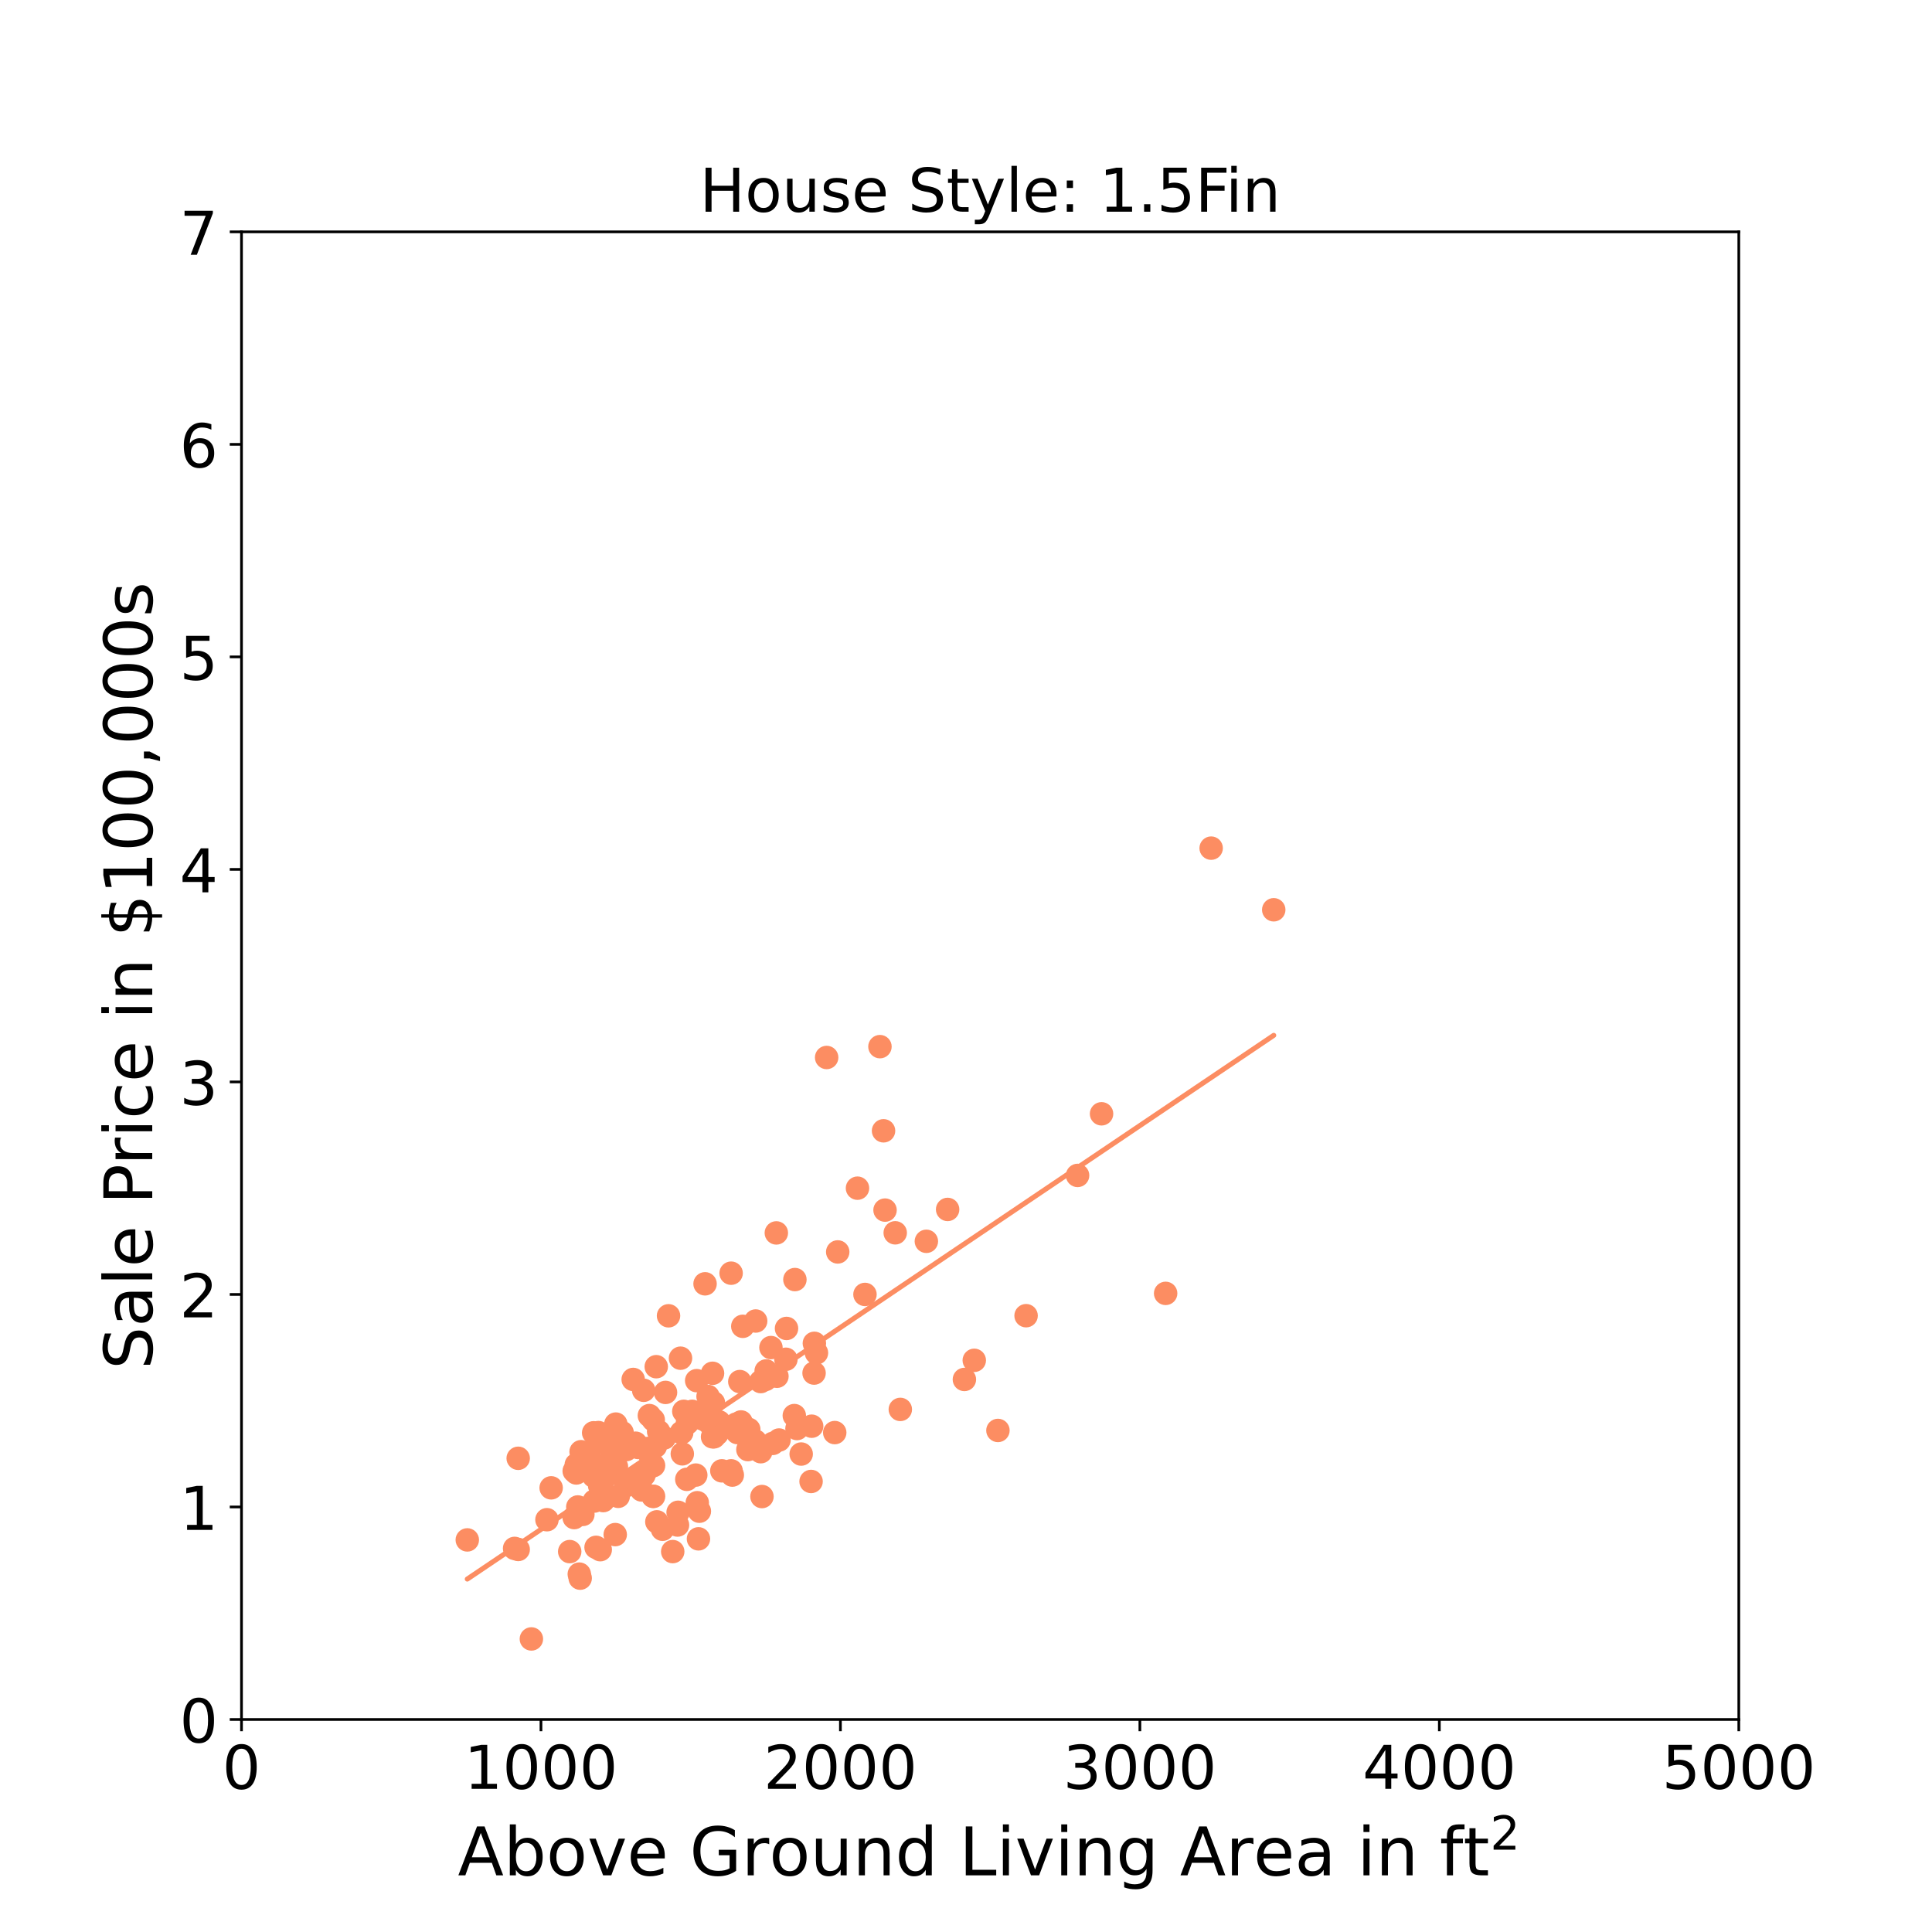 <?xml version="1.0" encoding="utf-8" standalone="no"?>
<!DOCTYPE svg PUBLIC "-//W3C//DTD SVG 1.1//EN"
  "http://www.w3.org/Graphics/SVG/1.1/DTD/svg11.dtd">
<!-- Created with matplotlib (https://matplotlib.org/) -->
<svg height="576pt" version="1.1" viewBox="0 0 576 576" width="576pt" xmlns="http://www.w3.org/2000/svg" xmlns:xlink="http://www.w3.org/1999/xlink">
 <defs>
  <style type="text/css">
*{stroke-linecap:butt;stroke-linejoin:round;}
  </style>
 </defs>
 <g id="figure_1">
  <g id="patch_1">
   <path d="M 0 576 
L 576 576 
L 576 0 
L 0 0 
z
" style="fill:#ffffff;"/>
  </g>
  <g id="axes_1">
   <g id="patch_2">
    <path d="M 72 512.64 
L 518.4 512.64 
L 518.4 69.12 
L 72 69.12 
z
" style="fill:#ffffff;"/>
   </g>
   <g id="PathCollection_1">
    <defs>
     <path d="M 0 3 
C 0.796 3 1.559 2.684 2.121 2.121 
C 2.684 1.559 3 0.796 3 0 
C 3 -0.796 2.684 -1.559 2.121 -2.121 
C 1.559 -2.684 0.796 -3 0 -3 
C -0.796 -3 -1.559 -2.684 -2.121 -2.121 
C -2.684 -1.559 -3 -0.796 -3 0 
C -3 0.796 -2.684 1.559 -2.121 2.121 
C -1.559 2.684 -0.796 3 0 3 
z
" id="mceae974569" style="stroke:#fc8d62;"/>
    </defs>
    <g clip-path="url(#pa7f2e604a6)">
     <use style="fill:#fc8d62;stroke:#fc8d62;" x="193.599" xlink:href="#mceae974569" y="422.035"/>
     <use style="fill:#fc8d62;stroke:#fc8d62;" x="230.383" xlink:href="#mceae974569" y="430.335"/>
     <use style="fill:#fc8d62;stroke:#fc8d62;" x="263.863" xlink:href="#mceae974569" y="360.775"/>
     <use style="fill:#fc8d62;stroke:#fc8d62;" x="176.993" xlink:href="#mceae974569" y="440.093"/>
     <use style="fill:#fc8d62;stroke:#fc8d62;" x="276.183" xlink:href="#mceae974569" y="370.08"/>
     <use style="fill:#fc8d62;stroke:#fc8d62;" x="186.725" xlink:href="#mceae974569" y="432.173"/>
     <use style="fill:#fc8d62;stroke:#fc8d62;" x="208.241" xlink:href="#mceae974569" y="458.784"/>
     <use style="fill:#fc8d62;stroke:#fc8d62;" x="234.311" xlink:href="#mceae974569" y="405.245"/>
     <use style="fill:#fc8d62;stroke:#fc8d62;" x="207.438" xlink:href="#mceae974569" y="439.776"/>
     <use style="fill:#fc8d62;stroke:#fc8d62;" x="237.614" xlink:href="#mceae974569" y="425.9"/>
     <use style="fill:#fc8d62;stroke:#fc8d62;" x="172.261" xlink:href="#mceae974569" y="449.28"/>
     <use style="fill:#fc8d62;stroke:#fc8d62;" x="139.317" xlink:href="#mceae974569" y="459.101"/>
     <use style="fill:#fc8d62;stroke:#fc8d62;" x="195.653" xlink:href="#mceae974569" y="407.462"/>
     <use style="fill:#fc8d62;stroke:#fc8d62;" x="191.992" xlink:href="#mceae974569" y="439.776"/>
     <use style="fill:#fc8d62;stroke:#fc8d62;" x="169.851" xlink:href="#mceae974569" y="462.586"/>
     <use style="fill:#fc8d62;stroke:#fc8d62;" x="192.974" xlink:href="#mceae974569" y="431.856"/>
     <use style="fill:#fc8d62;stroke:#fc8d62;" x="195.385" xlink:href="#mceae974569" y="431.222"/>
     <use style="fill:#fc8d62;stroke:#fc8d62;" x="243.418" xlink:href="#mceae974569" y="403.344"/>
     <use style="fill:#fc8d62;stroke:#fc8d62;" x="257.881" xlink:href="#mceae974569" y="385.92"/>
     <use style="fill:#fc8d62;stroke:#fc8d62;" x="183.779" xlink:href="#mceae974569" y="432.173"/>
     <use style="fill:#fc8d62;stroke:#fc8d62;" x="219.848" xlink:href="#mceae974569" y="427.104"/>
     <use style="fill:#fc8d62;stroke:#fc8d62;" x="188.957" xlink:href="#mceae974569" y="441.677"/>
     <use style="fill:#fc8d62;stroke:#fc8d62;" x="186.636" xlink:href="#mceae974569" y="442.944"/>
     <use style="fill:#fc8d62;stroke:#fc8d62;" x="246.453" xlink:href="#mceae974569" y="315.274"/>
     <use style="fill:#fc8d62;stroke:#fc8d62;" x="204.759" xlink:href="#mceae974569" y="441.043"/>
     <use style="fill:#fc8d62;stroke:#fc8d62;" x="200.563" xlink:href="#mceae974569" y="462.586"/>
     <use style="fill:#fc8d62;stroke:#fc8d62;" x="263.416" xlink:href="#mceae974569" y="337.133"/>
     <use style="fill:#fc8d62;stroke:#fc8d62;" x="189.492" xlink:href="#mceae974569" y="430.272"/>
     <use style="fill:#fc8d62;stroke:#fc8d62;" x="210.205" xlink:href="#mceae974569" y="382.752"/>
     <use style="fill:#fc8d62;stroke:#fc8d62;" x="226.812" xlink:href="#mceae974569" y="411.898"/>
     <use style="fill:#fc8d62;stroke:#fc8d62;" x="225.204" xlink:href="#mceae974569" y="429.638"/>
     <use style="fill:#fc8d62;stroke:#fc8d62;" x="211.098" xlink:href="#mceae974569" y="416.333"/>
     <use style="fill:#fc8d62;stroke:#fc8d62;" x="197.528" xlink:href="#mceae974569" y="455.933"/>
     <use style="fill:#fc8d62;stroke:#fc8d62;" x="171.815" xlink:href="#mceae974569" y="436.671"/>
     <use style="fill:#fc8d62;stroke:#fc8d62;" x="231.454" xlink:href="#mceae974569" y="367.577"/>
     <use style="fill:#fc8d62;stroke:#fc8d62;" x="212.795" xlink:href="#mceae974569" y="423.809"/>
     <use style="fill:#fc8d62;stroke:#fc8d62;" x="171.19" xlink:href="#mceae974569" y="452.448"/>
     <use style="fill:#fc8d62;stroke:#fc8d62;" x="214.402" xlink:href="#mceae974569" y="423.936"/>
     <use style="fill:#fc8d62;stroke:#fc8d62;" x="206.366" xlink:href="#mceae974569" y="420.768"/>
     <use style="fill:#fc8d62;stroke:#fc8d62;" x="213.777" xlink:href="#mceae974569" y="427.464"/>
     <use style="fill:#fc8d62;stroke:#fc8d62;" x="222.972" xlink:href="#mceae974569" y="432.173"/>
     <use style="fill:#fc8d62;stroke:#fc8d62;" x="177.708" xlink:href="#mceae974569" y="461.318"/>
     <use style="fill:#fc8d62;stroke:#fc8d62;" x="194.046" xlink:href="#mceae974569" y="437.242"/>
     <use style="fill:#fc8d62;stroke:#fc8d62;" x="164.316" xlink:href="#mceae974569" y="443.578"/>
     <use style="fill:#fc8d62;stroke:#fc8d62;" x="218.33" xlink:href="#mceae974569" y="439.776"/>
     <use style="fill:#fc8d62;stroke:#fc8d62;" x="173.244" xlink:href="#mceae974569" y="432.806"/>
     <use style="fill:#fc8d62;stroke:#fc8d62;" x="178.957" xlink:href="#mceae974569" y="462.015"/>
     <use style="fill:#fc8d62;stroke:#fc8d62;" x="171.815" xlink:href="#mceae974569" y="439.142"/>
     <use style="fill:#fc8d62;stroke:#fc8d62;" x="178.779" xlink:href="#mceae974569" y="442.944"/>
     <use style="fill:#fc8d62;stroke:#fc8d62;" x="212.437" xlink:href="#mceae974569" y="409.427"/>
     <use style="fill:#fc8d62;stroke:#fc8d62;" x="194.849" xlink:href="#mceae974569" y="436.925"/>
     <use style="fill:#fc8d62;stroke:#fc8d62;" x="177.618" xlink:href="#mceae974569" y="436.608"/>
     <use style="fill:#fc8d62;stroke:#fc8d62;" x="179.404" xlink:href="#mceae974569" y="442.944"/>
     <use style="fill:#fc8d62;stroke:#fc8d62;" x="287.522" xlink:href="#mceae974569" y="411.264"/>
     <use style="fill:#fc8d62;stroke:#fc8d62;" x="212.884" xlink:href="#mceae974569" y="428.371"/>
     <use style="fill:#fc8d62;stroke:#fc8d62;" x="234.49" xlink:href="#mceae974569" y="396.058"/>
     <use style="fill:#fc8d62;stroke:#fc8d62;" x="220.562" xlink:href="#mceae974569" y="411.898"/>
     <use style="fill:#fc8d62;stroke:#fc8d62;" x="266.898" xlink:href="#mceae974569" y="367.546"/>
     <use style="fill:#fc8d62;stroke:#fc8d62;" x="217.973" xlink:href="#mceae974569" y="379.584"/>
     <use style="fill:#fc8d62;stroke:#fc8d62;" x="191.278" xlink:href="#mceae974569" y="444.211"/>
     <use style="fill:#fc8d62;stroke:#fc8d62;" x="221.455" xlink:href="#mceae974569" y="395.424"/>
     <use style="fill:#fc8d62;stroke:#fc8d62;" x="262.345" xlink:href="#mceae974569" y="312.042"/>
     <use style="fill:#fc8d62;stroke:#fc8d62;" x="180.564" xlink:href="#mceae974569" y="437.558"/>
     <use style="fill:#fc8d62;stroke:#fc8d62;" x="203.867" xlink:href="#mceae974569" y="420.768"/>
     <use style="fill:#fc8d62;stroke:#fc8d62;" x="232.258" xlink:href="#mceae974569" y="429.322"/>
     <use style="fill:#fc8d62;stroke:#fc8d62;" x="212.437" xlink:href="#mceae974569" y="428.371"/>
     <use style="fill:#fc8d62;stroke:#fc8d62;" x="194.76" xlink:href="#mceae974569" y="423.302"/>
     <use style="fill:#fc8d62;stroke:#fc8d62;" x="195.831" xlink:href="#mceae974569" y="453.715"/>
     <use style="fill:#fc8d62;stroke:#fc8d62;" x="203.152" xlink:href="#mceae974569" y="427.104"/>
     <use style="fill:#fc8d62;stroke:#fc8d62;" x="202.17" xlink:href="#mceae974569" y="450.864"/>
     <use style="fill:#fc8d62;stroke:#fc8d62;" x="207.706" xlink:href="#mceae974569" y="411.623"/>
     <use style="fill:#fc8d62;stroke:#fc8d62;" x="209.402" xlink:href="#mceae974569" y="422.986"/>
     <use style="fill:#fc8d62;stroke:#fc8d62;" x="177.172" xlink:href="#mceae974569" y="447.521"/>
     <use style="fill:#fc8d62;stroke:#fc8d62;" x="203.242" xlink:href="#mceae974569" y="427.104"/>
     <use style="fill:#fc8d62;stroke:#fc8d62;" x="179.85" xlink:href="#mceae974569" y="447.379"/>
     <use style="fill:#fc8d62;stroke:#fc8d62;" x="208.509" xlink:href="#mceae974569" y="450.547"/>
     <use style="fill:#fc8d62;stroke:#fc8d62;" x="173.779" xlink:href="#mceae974569" y="451.498"/>
     <use style="fill:#fc8d62;stroke:#fc8d62;" x="228.24" xlink:href="#mceae974569" y="411.264"/>
     <use style="fill:#fc8d62;stroke:#fc8d62;" x="219.491" xlink:href="#mceae974569" y="424.57"/>
     <use style="fill:#fc8d62;stroke:#fc8d62;" x="229.847" xlink:href="#mceae974569" y="401.76"/>
     <use style="fill:#fc8d62;stroke:#fc8d62;" x="183.6" xlink:href="#mceae974569" y="439.142"/>
     <use style="fill:#fc8d62;stroke:#fc8d62;" x="204.938" xlink:href="#mceae974569" y="424.253"/>
     <use style="fill:#fc8d62;stroke:#fc8d62;" x="179.136" xlink:href="#mceae974569" y="429.955"/>
     <use style="fill:#fc8d62;stroke:#fc8d62;" x="198.42" xlink:href="#mceae974569" y="415.129"/>
     <use style="fill:#fc8d62;stroke:#fc8d62;" x="282.522" xlink:href="#mceae974569" y="360.576"/>
     <use style="fill:#fc8d62;stroke:#fc8d62;" x="199.313" xlink:href="#mceae974569" y="392.288"/>
     <use style="fill:#fc8d62;stroke:#fc8d62;" x="172.976" xlink:href="#mceae974569" y="470.506"/>
     <use style="fill:#fc8d62;stroke:#fc8d62;" x="225.294" xlink:href="#mceae974569" y="393.84"/>
     <use style="fill:#fc8d62;stroke:#fc8d62;" x="196.367" xlink:href="#mceae974569" y="426.787"/>
     <use style="fill:#fc8d62;stroke:#fc8d62;" x="154.495" xlink:href="#mceae974569" y="434.771"/>
     <use style="fill:#fc8d62;stroke:#fc8d62;" x="255.649" xlink:href="#mceae974569" y="354.24"/>
     <use style="fill:#fc8d62;stroke:#fc8d62;" x="268.416" xlink:href="#mceae974569" y="420.198"/>
     <use style="fill:#fc8d62;stroke:#fc8d62;" x="238.864" xlink:href="#mceae974569" y="433.503"/>
     <use style="fill:#fc8d62;stroke:#fc8d62;" x="188.778" xlink:href="#mceae974569" y="411.264"/>
     <use style="fill:#fc8d62;stroke:#fc8d62;" x="158.423" xlink:href="#mceae974569" y="488.627"/>
     <use style="fill:#fc8d62;stroke:#fc8d62;" x="178.422" xlink:href="#mceae974569" y="427.104"/>
     <use style="fill:#fc8d62;stroke:#fc8d62;" x="226.812" xlink:href="#mceae974569" y="432.806"/>
     <use style="fill:#fc8d62;stroke:#fc8d62;" x="217.973" xlink:href="#mceae974569" y="438.509"/>
     <use style="fill:#fc8d62;stroke:#fc8d62;" x="181.814" xlink:href="#mceae974569" y="435.594"/>
     <use style="fill:#fc8d62;stroke:#fc8d62;" x="207.884" xlink:href="#mceae974569" y="448.013"/>
     <use style="fill:#fc8d62;stroke:#fc8d62;" x="185.475" xlink:href="#mceae974569" y="427.104"/>
     <use style="fill:#fc8d62;stroke:#fc8d62;" x="183.421" xlink:href="#mceae974569" y="457.517"/>
     <use style="fill:#fc8d62;stroke:#fc8d62;" x="194.849" xlink:href="#mceae974569" y="446.112"/>
     <use style="fill:#fc8d62;stroke:#fc8d62;" x="249.756" xlink:href="#mceae974569" y="373.248"/>
     <use style="fill:#fc8d62;stroke:#fc8d62;" x="201.992" xlink:href="#mceae974569" y="454.666"/>
     <use style="fill:#fc8d62;stroke:#fc8d62;" x="202.884" xlink:href="#mceae974569" y="404.928"/>
     <use style="fill:#fc8d62;stroke:#fc8d62;" x="223.24" xlink:href="#mceae974569" y="426.154"/>
     <use style="fill:#fc8d62;stroke:#fc8d62;" x="190.207" xlink:href="#mceae974569" y="431.539"/>
     <use style="fill:#fc8d62;stroke:#fc8d62;" x="248.864" xlink:href="#mceae974569" y="427.104"/>
     <use style="fill:#fc8d62;stroke:#fc8d62;" x="183.779" xlink:href="#mceae974569" y="437.242"/>
     <use style="fill:#fc8d62;stroke:#fc8d62;" x="163.066" xlink:href="#mceae974569" y="453.082"/>
     <use style="fill:#fc8d62;stroke:#fc8d62;" x="154.495" xlink:href="#mceae974569" y="461.952"/>
     <use style="fill:#fc8d62;stroke:#fc8d62;" x="212.705" xlink:href="#mceae974569" y="418.234"/>
     <use style="fill:#fc8d62;stroke:#fc8d62;" x="171.19" xlink:href="#mceae974569" y="438.572"/>
     <use style="fill:#fc8d62;stroke:#fc8d62;" x="347.518" xlink:href="#mceae974569" y="385.603"/>
     <use style="fill:#fc8d62;stroke:#fc8d62;" x="328.412" xlink:href="#mceae974569" y="332.064"/>
     <use style="fill:#fc8d62;stroke:#fc8d62;" x="181.279" xlink:href="#mceae974569" y="439.776"/>
     <use style="fill:#fc8d62;stroke:#fc8d62;" x="191.903" xlink:href="#mceae974569" y="414.495"/>
     <use style="fill:#fc8d62;stroke:#fc8d62;" x="181.011" xlink:href="#mceae974569" y="446.175"/>
     <use style="fill:#fc8d62;stroke:#fc8d62;" x="203.42" xlink:href="#mceae974569" y="433.44"/>
     <use style="fill:#fc8d62;stroke:#fc8d62;" x="192.349" xlink:href="#mceae974569" y="438.509"/>
     <use style="fill:#fc8d62;stroke:#fc8d62;" x="228.419" xlink:href="#mceae974569" y="408.73"/>
     <use style="fill:#fc8d62;stroke:#fc8d62;" x="241.811" xlink:href="#mceae974569" y="441.677"/>
     <use style="fill:#fc8d62;stroke:#fc8d62;" x="153.423" xlink:href="#mceae974569" y="461.635"/>
     <use style="fill:#fc8d62;stroke:#fc8d62;" x="236.811" xlink:href="#mceae974569" y="422.035"/>
     <use style="fill:#fc8d62;stroke:#fc8d62;" x="305.914" xlink:href="#mceae974569" y="392.256"/>
     <use style="fill:#fc8d62;stroke:#fc8d62;" x="194.046" xlink:href="#mceae974569" y="431.856"/>
     <use style="fill:#fc8d62;stroke:#fc8d62;" x="231.633" xlink:href="#mceae974569" y="410.314"/>
     <use style="fill:#fc8d62;stroke:#fc8d62;" x="379.748" xlink:href="#mceae974569" y="271.238"/>
     <use style="fill:#fc8d62;stroke:#fc8d62;" x="208.063" xlink:href="#mceae974569" y="421.402"/>
     <use style="fill:#fc8d62;stroke:#fc8d62;" x="183.6" xlink:href="#mceae974569" y="424.57"/>
     <use style="fill:#fc8d62;stroke:#fc8d62;" x="172.708" xlink:href="#mceae974569" y="469.302"/>
     <use style="fill:#fc8d62;stroke:#fc8d62;" x="290.468" xlink:href="#mceae974569" y="405.562"/>
     <use style="fill:#fc8d62;stroke:#fc8d62;" x="198.063" xlink:href="#mceae974569" y="428.688"/>
     <use style="fill:#fc8d62;stroke:#fc8d62;" x="321.27" xlink:href="#mceae974569" y="350.438"/>
     <use style="fill:#fc8d62;stroke:#fc8d62;" x="193.421" xlink:href="#mceae974569" y="433.123"/>
     <use style="fill:#fc8d62;stroke:#fc8d62;" x="242.793" xlink:href="#mceae974569" y="400.493"/>
     <use style="fill:#fc8d62;stroke:#fc8d62;" x="176.993" xlink:href="#mceae974569" y="427.167"/>
     <use style="fill:#fc8d62;stroke:#fc8d62;" x="361.089" xlink:href="#mceae974569" y="252.864"/>
     <use style="fill:#fc8d62;stroke:#fc8d62;" x="227.169" xlink:href="#mceae974569" y="446.175"/>
     <use style="fill:#fc8d62;stroke:#fc8d62;" x="194.671" xlink:href="#mceae974569" y="446.112"/>
     <use style="fill:#fc8d62;stroke:#fc8d62;" x="215.205" xlink:href="#mceae974569" y="438.509"/>
     <use style="fill:#fc8d62;stroke:#fc8d62;" x="184.314" xlink:href="#mceae974569" y="446.112"/>
     <use style="fill:#fc8d62;stroke:#fc8d62;" x="175.029" xlink:href="#mceae974569" y="433.123"/>
     <use style="fill:#fc8d62;stroke:#fc8d62;" x="297.521" xlink:href="#mceae974569" y="426.47"/>
     <use style="fill:#fc8d62;stroke:#fc8d62;" x="180.743" xlink:href="#mceae974569" y="429.638"/>
     <use style="fill:#fc8d62;stroke:#fc8d62;" x="242.703" xlink:href="#mceae974569" y="409.363"/>
     <use style="fill:#fc8d62;stroke:#fc8d62;" x="241.989" xlink:href="#mceae974569" y="425.203"/>
     <use style="fill:#fc8d62;stroke:#fc8d62;" x="215.562" xlink:href="#mceae974569" y="425.552"/>
     <use style="fill:#fc8d62;stroke:#fc8d62;" x="175.386" xlink:href="#mceae974569" y="436.608"/>
     <use style="fill:#fc8d62;stroke:#fc8d62;" x="180.386" xlink:href="#mceae974569" y="446.112"/>
     <use style="fill:#fc8d62;stroke:#fc8d62;" x="220.919" xlink:href="#mceae974569" y="423.936"/>
     <use style="fill:#fc8d62;stroke:#fc8d62;" x="236.989" xlink:href="#mceae974569" y="381.485"/>
     <use style="fill:#fc8d62;stroke:#fc8d62;" x="211.098" xlink:href="#mceae974569" y="423.936"/>
    </g>
   </g>
   <g id="matplotlib.axis_1">
    <g id="xtick_1">
     <g id="line2d_1">
      <defs>
       <path d="M 0 0 
L 0 3.5 
" id="m5d0ae6d01e" style="stroke:#000000;stroke-width:0.8;"/>
      </defs>
      <g>
       <use style="stroke:#000000;stroke-width:0.8;" x="72" xlink:href="#m5d0ae6d01e" y="512.64"/>
      </g>
     </g>
     <g id="text_1">
      <!-- 0 -->
      <defs>
       <path d="M 31.781 66.406 
Q 24.172 66.406 20.328 58.906 
Q 16.5 51.422 16.5 36.375 
Q 16.5 21.391 20.328 13.891 
Q 24.172 6.391 31.781 6.391 
Q 39.453 6.391 43.281 13.891 
Q 47.125 21.391 47.125 36.375 
Q 47.125 51.422 43.281 58.906 
Q 39.453 66.406 31.781 66.406 
z
M 31.781 74.219 
Q 44.047 74.219 50.516 64.516 
Q 56.984 54.828 56.984 36.375 
Q 56.984 17.969 50.516 8.266 
Q 44.047 -1.422 31.781 -1.422 
Q 19.531 -1.422 13.062 8.266 
Q 6.594 17.969 6.594 36.375 
Q 6.594 54.828 13.062 64.516 
Q 19.531 74.219 31.781 74.219 
z
" id="DejaVuSans-48"/>
      </defs>
      <g transform="translate(66.274 533.317)scale(0.18 -0.18)">
       <use xlink:href="#DejaVuSans-48"/>
      </g>
     </g>
    </g>
    <g id="xtick_2">
     <g id="line2d_2">
      <g>
       <use style="stroke:#000000;stroke-width:0.8;" x="161.28" xlink:href="#m5d0ae6d01e" y="512.64"/>
      </g>
     </g>
     <g id="text_2">
      <!-- 1000 -->
      <defs>
       <path d="M 12.406 8.297 
L 28.516 8.297 
L 28.516 63.922 
L 10.984 60.406 
L 10.984 69.391 
L 28.422 72.906 
L 38.281 72.906 
L 38.281 8.297 
L 54.391 8.297 
L 54.391 0 
L 12.406 0 
z
" id="DejaVuSans-49"/>
      </defs>
      <g transform="translate(138.375 533.317)scale(0.18 -0.18)">
       <use xlink:href="#DejaVuSans-49"/>
       <use x="63.623" xlink:href="#DejaVuSans-48"/>
       <use x="127.246" xlink:href="#DejaVuSans-48"/>
       <use x="190.869" xlink:href="#DejaVuSans-48"/>
      </g>
     </g>
    </g>
    <g id="xtick_3">
     <g id="line2d_3">
      <g>
       <use style="stroke:#000000;stroke-width:0.8;" x="250.56" xlink:href="#m5d0ae6d01e" y="512.64"/>
      </g>
     </g>
     <g id="text_3">
      <!-- 2000 -->
      <defs>
       <path d="M 19.188 8.297 
L 53.609 8.297 
L 53.609 0 
L 7.328 0 
L 7.328 8.297 
Q 12.938 14.109 22.625 23.891 
Q 32.328 33.688 34.812 36.531 
Q 39.547 41.844 41.422 45.531 
Q 43.312 49.219 43.312 52.781 
Q 43.312 58.594 39.234 62.25 
Q 35.156 65.922 28.609 65.922 
Q 23.969 65.922 18.812 64.312 
Q 13.672 62.703 7.812 59.422 
L 7.812 69.391 
Q 13.766 71.781 18.938 73 
Q 24.125 74.219 28.422 74.219 
Q 39.75 74.219 46.484 68.547 
Q 53.219 62.891 53.219 53.422 
Q 53.219 48.922 51.531 44.891 
Q 49.859 40.875 45.406 35.406 
Q 44.188 33.984 37.641 27.219 
Q 31.109 20.453 19.188 8.297 
z
" id="DejaVuSans-50"/>
      </defs>
      <g transform="translate(227.655 533.317)scale(0.18 -0.18)">
       <use xlink:href="#DejaVuSans-50"/>
       <use x="63.623" xlink:href="#DejaVuSans-48"/>
       <use x="127.246" xlink:href="#DejaVuSans-48"/>
       <use x="190.869" xlink:href="#DejaVuSans-48"/>
      </g>
     </g>
    </g>
    <g id="xtick_4">
     <g id="line2d_4">
      <g>
       <use style="stroke:#000000;stroke-width:0.8;" x="339.84" xlink:href="#m5d0ae6d01e" y="512.64"/>
      </g>
     </g>
     <g id="text_4">
      <!-- 3000 -->
      <defs>
       <path d="M 40.578 39.312 
Q 47.656 37.797 51.625 33 
Q 55.609 28.219 55.609 21.188 
Q 55.609 10.406 48.188 4.484 
Q 40.766 -1.422 27.094 -1.422 
Q 22.516 -1.422 17.656 -0.516 
Q 12.797 0.391 7.625 2.203 
L 7.625 11.719 
Q 11.719 9.328 16.594 8.109 
Q 21.484 6.891 26.812 6.891 
Q 36.078 6.891 40.938 10.547 
Q 45.797 14.203 45.797 21.188 
Q 45.797 27.641 41.281 31.266 
Q 36.766 34.906 28.719 34.906 
L 20.219 34.906 
L 20.219 43.016 
L 29.109 43.016 
Q 36.375 43.016 40.234 45.922 
Q 44.094 48.828 44.094 54.297 
Q 44.094 59.906 40.109 62.906 
Q 36.141 65.922 28.719 65.922 
Q 24.656 65.922 20.016 65.031 
Q 15.375 64.156 9.812 62.312 
L 9.812 71.094 
Q 15.438 72.656 20.344 73.438 
Q 25.25 74.219 29.594 74.219 
Q 40.828 74.219 47.359 69.109 
Q 53.906 64.016 53.906 55.328 
Q 53.906 49.266 50.438 45.094 
Q 46.969 40.922 40.578 39.312 
z
" id="DejaVuSans-51"/>
      </defs>
      <g transform="translate(316.935 533.317)scale(0.18 -0.18)">
       <use xlink:href="#DejaVuSans-51"/>
       <use x="63.623" xlink:href="#DejaVuSans-48"/>
       <use x="127.246" xlink:href="#DejaVuSans-48"/>
       <use x="190.869" xlink:href="#DejaVuSans-48"/>
      </g>
     </g>
    </g>
    <g id="xtick_5">
     <g id="line2d_5">
      <g>
       <use style="stroke:#000000;stroke-width:0.8;" x="429.12" xlink:href="#m5d0ae6d01e" y="512.64"/>
      </g>
     </g>
     <g id="text_5">
      <!-- 4000 -->
      <defs>
       <path d="M 37.797 64.312 
L 12.891 25.391 
L 37.797 25.391 
z
M 35.203 72.906 
L 47.609 72.906 
L 47.609 25.391 
L 58.016 25.391 
L 58.016 17.188 
L 47.609 17.188 
L 47.609 0 
L 37.797 0 
L 37.797 17.188 
L 4.891 17.188 
L 4.891 26.703 
z
" id="DejaVuSans-52"/>
      </defs>
      <g transform="translate(406.215 533.317)scale(0.18 -0.18)">
       <use xlink:href="#DejaVuSans-52"/>
       <use x="63.623" xlink:href="#DejaVuSans-48"/>
       <use x="127.246" xlink:href="#DejaVuSans-48"/>
       <use x="190.869" xlink:href="#DejaVuSans-48"/>
      </g>
     </g>
    </g>
    <g id="xtick_6">
     <g id="line2d_6">
      <g>
       <use style="stroke:#000000;stroke-width:0.8;" x="518.4" xlink:href="#m5d0ae6d01e" y="512.64"/>
      </g>
     </g>
     <g id="text_6">
      <!-- 5000 -->
      <defs>
       <path d="M 10.797 72.906 
L 49.516 72.906 
L 49.516 64.594 
L 19.828 64.594 
L 19.828 46.734 
Q 21.969 47.469 24.109 47.828 
Q 26.266 48.188 28.422 48.188 
Q 40.625 48.188 47.75 41.5 
Q 54.891 34.812 54.891 23.391 
Q 54.891 11.625 47.562 5.094 
Q 40.234 -1.422 26.906 -1.422 
Q 22.312 -1.422 17.547 -0.641 
Q 12.797 0.141 7.719 1.703 
L 7.719 11.625 
Q 12.109 9.234 16.797 8.062 
Q 21.484 6.891 26.703 6.891 
Q 35.156 6.891 40.078 11.328 
Q 45.016 15.766 45.016 23.391 
Q 45.016 31 40.078 35.438 
Q 35.156 39.891 26.703 39.891 
Q 22.75 39.891 18.812 39.016 
Q 14.891 38.141 10.797 36.281 
z
" id="DejaVuSans-53"/>
      </defs>
      <g transform="translate(495.495 533.317)scale(0.18 -0.18)">
       <use xlink:href="#DejaVuSans-53"/>
       <use x="63.623" xlink:href="#DejaVuSans-48"/>
       <use x="127.246" xlink:href="#DejaVuSans-48"/>
       <use x="190.869" xlink:href="#DejaVuSans-48"/>
      </g>
     </g>
    </g>
    <g id="text_7">
     <!-- Above Ground Living Area in ft$\mathregular{^{2}}$ -->
     <defs>
      <path d="M 34.188 63.188 
L 20.797 26.906 
L 47.609 26.906 
z
M 28.609 72.906 
L 39.797 72.906 
L 67.578 0 
L 57.328 0 
L 50.688 18.703 
L 17.828 18.703 
L 11.188 0 
L 0.781 0 
z
" id="DejaVuSans-65"/>
      <path d="M 48.688 27.297 
Q 48.688 37.203 44.609 42.844 
Q 40.531 48.484 33.406 48.484 
Q 26.266 48.484 22.188 42.844 
Q 18.109 37.203 18.109 27.297 
Q 18.109 17.391 22.188 11.75 
Q 26.266 6.109 33.406 6.109 
Q 40.531 6.109 44.609 11.75 
Q 48.688 17.391 48.688 27.297 
z
M 18.109 46.391 
Q 20.953 51.266 25.266 53.625 
Q 29.594 56 35.594 56 
Q 45.562 56 51.781 48.094 
Q 58.016 40.188 58.016 27.297 
Q 58.016 14.406 51.781 6.484 
Q 45.562 -1.422 35.594 -1.422 
Q 29.594 -1.422 25.266 0.953 
Q 20.953 3.328 18.109 8.203 
L 18.109 0 
L 9.078 0 
L 9.078 75.984 
L 18.109 75.984 
z
" id="DejaVuSans-98"/>
      <path d="M 30.609 48.391 
Q 23.391 48.391 19.188 42.75 
Q 14.984 37.109 14.984 27.297 
Q 14.984 17.484 19.156 11.844 
Q 23.344 6.203 30.609 6.203 
Q 37.797 6.203 41.984 11.859 
Q 46.188 17.531 46.188 27.297 
Q 46.188 37.016 41.984 42.703 
Q 37.797 48.391 30.609 48.391 
z
M 30.609 56 
Q 42.328 56 49.016 48.375 
Q 55.719 40.766 55.719 27.297 
Q 55.719 13.875 49.016 6.219 
Q 42.328 -1.422 30.609 -1.422 
Q 18.844 -1.422 12.172 6.219 
Q 5.516 13.875 5.516 27.297 
Q 5.516 40.766 12.172 48.375 
Q 18.844 56 30.609 56 
z
" id="DejaVuSans-111"/>
      <path d="M 2.984 54.688 
L 12.5 54.688 
L 29.594 8.797 
L 46.688 54.688 
L 56.203 54.688 
L 35.688 0 
L 23.484 0 
z
" id="DejaVuSans-118"/>
      <path d="M 56.203 29.594 
L 56.203 25.203 
L 14.891 25.203 
Q 15.484 15.922 20.484 11.062 
Q 25.484 6.203 34.422 6.203 
Q 39.594 6.203 44.453 7.469 
Q 49.312 8.734 54.109 11.281 
L 54.109 2.781 
Q 49.266 0.734 44.188 -0.344 
Q 39.109 -1.422 33.891 -1.422 
Q 20.797 -1.422 13.156 6.188 
Q 5.516 13.812 5.516 26.812 
Q 5.516 40.234 12.766 48.109 
Q 20.016 56 32.328 56 
Q 43.359 56 49.781 48.891 
Q 56.203 41.797 56.203 29.594 
z
M 47.219 32.234 
Q 47.125 39.594 43.094 43.984 
Q 39.062 48.391 32.422 48.391 
Q 24.906 48.391 20.391 44.141 
Q 15.875 39.891 15.188 32.172 
z
" id="DejaVuSans-101"/>
      <path id="DejaVuSans-32"/>
      <path d="M 59.516 10.406 
L 59.516 29.984 
L 43.406 29.984 
L 43.406 38.094 
L 69.281 38.094 
L 69.281 6.781 
Q 63.578 2.734 56.688 0.656 
Q 49.812 -1.422 42 -1.422 
Q 24.906 -1.422 15.25 8.562 
Q 5.609 18.562 5.609 36.375 
Q 5.609 54.25 15.25 64.234 
Q 24.906 74.219 42 74.219 
Q 49.125 74.219 55.547 72.453 
Q 61.969 70.703 67.391 67.281 
L 67.391 56.781 
Q 61.922 61.422 55.766 63.766 
Q 49.609 66.109 42.828 66.109 
Q 29.438 66.109 22.719 58.641 
Q 16.016 51.172 16.016 36.375 
Q 16.016 21.625 22.719 14.156 
Q 29.438 6.688 42.828 6.688 
Q 48.047 6.688 52.141 7.594 
Q 56.25 8.5 59.516 10.406 
z
" id="DejaVuSans-71"/>
      <path d="M 41.109 46.297 
Q 39.594 47.172 37.812 47.578 
Q 36.031 48 33.891 48 
Q 26.266 48 22.188 43.047 
Q 18.109 38.094 18.109 28.812 
L 18.109 0 
L 9.078 0 
L 9.078 54.688 
L 18.109 54.688 
L 18.109 46.188 
Q 20.953 51.172 25.484 53.578 
Q 30.031 56 36.531 56 
Q 37.453 56 38.578 55.875 
Q 39.703 55.766 41.062 55.516 
z
" id="DejaVuSans-114"/>
      <path d="M 8.5 21.578 
L 8.5 54.688 
L 17.484 54.688 
L 17.484 21.922 
Q 17.484 14.156 20.5 10.266 
Q 23.531 6.391 29.594 6.391 
Q 36.859 6.391 41.078 11.031 
Q 45.312 15.672 45.312 23.688 
L 45.312 54.688 
L 54.297 54.688 
L 54.297 0 
L 45.312 0 
L 45.312 8.406 
Q 42.047 3.422 37.719 1 
Q 33.406 -1.422 27.688 -1.422 
Q 18.266 -1.422 13.375 4.438 
Q 8.5 10.297 8.5 21.578 
z
M 31.109 56 
z
" id="DejaVuSans-117"/>
      <path d="M 54.891 33.016 
L 54.891 0 
L 45.906 0 
L 45.906 32.719 
Q 45.906 40.484 42.875 44.328 
Q 39.844 48.188 33.797 48.188 
Q 26.516 48.188 22.312 43.547 
Q 18.109 38.922 18.109 30.906 
L 18.109 0 
L 9.078 0 
L 9.078 54.688 
L 18.109 54.688 
L 18.109 46.188 
Q 21.344 51.125 25.703 53.562 
Q 30.078 56 35.797 56 
Q 45.219 56 50.047 50.172 
Q 54.891 44.344 54.891 33.016 
z
" id="DejaVuSans-110"/>
      <path d="M 45.406 46.391 
L 45.406 75.984 
L 54.391 75.984 
L 54.391 0 
L 45.406 0 
L 45.406 8.203 
Q 42.578 3.328 38.25 0.953 
Q 33.938 -1.422 27.875 -1.422 
Q 17.969 -1.422 11.734 6.484 
Q 5.516 14.406 5.516 27.297 
Q 5.516 40.188 11.734 48.094 
Q 17.969 56 27.875 56 
Q 33.938 56 38.25 53.625 
Q 42.578 51.266 45.406 46.391 
z
M 14.797 27.297 
Q 14.797 17.391 18.875 11.75 
Q 22.953 6.109 30.078 6.109 
Q 37.203 6.109 41.297 11.75 
Q 45.406 17.391 45.406 27.297 
Q 45.406 37.203 41.297 42.844 
Q 37.203 48.484 30.078 48.484 
Q 22.953 48.484 18.875 42.844 
Q 14.797 37.203 14.797 27.297 
z
" id="DejaVuSans-100"/>
      <path d="M 9.812 72.906 
L 19.672 72.906 
L 19.672 8.297 
L 55.172 8.297 
L 55.172 0 
L 9.812 0 
z
" id="DejaVuSans-76"/>
      <path d="M 9.422 54.688 
L 18.406 54.688 
L 18.406 0 
L 9.422 0 
z
M 9.422 75.984 
L 18.406 75.984 
L 18.406 64.594 
L 9.422 64.594 
z
" id="DejaVuSans-105"/>
      <path d="M 45.406 27.984 
Q 45.406 37.75 41.375 43.109 
Q 37.359 48.484 30.078 48.484 
Q 22.859 48.484 18.828 43.109 
Q 14.797 37.75 14.797 27.984 
Q 14.797 18.266 18.828 12.891 
Q 22.859 7.516 30.078 7.516 
Q 37.359 7.516 41.375 12.891 
Q 45.406 18.266 45.406 27.984 
z
M 54.391 6.781 
Q 54.391 -7.172 48.188 -13.984 
Q 42 -20.797 29.203 -20.797 
Q 24.469 -20.797 20.266 -20.094 
Q 16.062 -19.391 12.109 -17.922 
L 12.109 -9.188 
Q 16.062 -11.328 19.922 -12.344 
Q 23.781 -13.375 27.781 -13.375 
Q 36.625 -13.375 41.016 -8.766 
Q 45.406 -4.156 45.406 5.172 
L 45.406 9.625 
Q 42.625 4.781 38.281 2.391 
Q 33.938 0 27.875 0 
Q 17.828 0 11.672 7.656 
Q 5.516 15.328 5.516 27.984 
Q 5.516 40.672 11.672 48.328 
Q 17.828 56 27.875 56 
Q 33.938 56 38.281 53.609 
Q 42.625 51.219 45.406 46.391 
L 45.406 54.688 
L 54.391 54.688 
z
" id="DejaVuSans-103"/>
      <path d="M 34.281 27.484 
Q 23.391 27.484 19.188 25 
Q 14.984 22.516 14.984 16.5 
Q 14.984 11.719 18.141 8.906 
Q 21.297 6.109 26.703 6.109 
Q 34.188 6.109 38.703 11.406 
Q 43.219 16.703 43.219 25.484 
L 43.219 27.484 
z
M 52.203 31.203 
L 52.203 0 
L 43.219 0 
L 43.219 8.297 
Q 40.141 3.328 35.547 0.953 
Q 30.953 -1.422 24.312 -1.422 
Q 15.922 -1.422 10.953 3.297 
Q 6 8.016 6 15.922 
Q 6 25.141 12.172 29.828 
Q 18.359 34.516 30.609 34.516 
L 43.219 34.516 
L 43.219 35.406 
Q 43.219 41.609 39.141 45 
Q 35.062 48.391 27.688 48.391 
Q 23 48.391 18.547 47.266 
Q 14.109 46.141 10.016 43.891 
L 10.016 52.203 
Q 14.938 54.109 19.578 55.047 
Q 24.219 56 28.609 56 
Q 40.484 56 46.344 49.844 
Q 52.203 43.703 52.203 31.203 
z
" id="DejaVuSans-97"/>
      <path d="M 37.109 75.984 
L 37.109 68.5 
L 28.516 68.5 
Q 23.688 68.5 21.797 66.547 
Q 19.922 64.594 19.922 59.516 
L 19.922 54.688 
L 34.719 54.688 
L 34.719 47.703 
L 19.922 47.703 
L 19.922 0 
L 10.891 0 
L 10.891 47.703 
L 2.297 47.703 
L 2.297 54.688 
L 10.891 54.688 
L 10.891 58.5 
Q 10.891 67.625 15.141 71.797 
Q 19.391 75.984 28.609 75.984 
z
" id="DejaVuSans-102"/>
      <path d="M 18.312 70.219 
L 18.312 54.688 
L 36.812 54.688 
L 36.812 47.703 
L 18.312 47.703 
L 18.312 18.016 
Q 18.312 11.328 20.141 9.422 
Q 21.969 7.516 27.594 7.516 
L 36.812 7.516 
L 36.812 0 
L 27.594 0 
Q 17.188 0 13.234 3.875 
Q 9.281 7.766 9.281 18.016 
L 9.281 47.703 
L 2.688 47.703 
L 2.688 54.688 
L 9.281 54.688 
L 9.281 70.219 
z
" id="DejaVuSans-116"/>
     </defs>
     <g transform="translate(136.5 559.261)scale(0.2 -0.2)">
      <use transform="translate(0 0.766)" xlink:href="#DejaVuSans-65"/>
      <use transform="translate(68.408 0.766)" xlink:href="#DejaVuSans-98"/>
      <use transform="translate(131.885 0.766)" xlink:href="#DejaVuSans-111"/>
      <use transform="translate(193.066 0.766)" xlink:href="#DejaVuSans-118"/>
      <use transform="translate(252.246 0.766)" xlink:href="#DejaVuSans-101"/>
      <use transform="translate(313.77 0.766)" xlink:href="#DejaVuSans-32"/>
      <use transform="translate(345.557 0.766)" xlink:href="#DejaVuSans-71"/>
      <use transform="translate(423.047 0.766)" xlink:href="#DejaVuSans-114"/>
      <use transform="translate(464.16 0.766)" xlink:href="#DejaVuSans-111"/>
      <use transform="translate(525.342 0.766)" xlink:href="#DejaVuSans-117"/>
      <use transform="translate(588.721 0.766)" xlink:href="#DejaVuSans-110"/>
      <use transform="translate(652.1 0.766)" xlink:href="#DejaVuSans-100"/>
      <use transform="translate(715.576 0.766)" xlink:href="#DejaVuSans-32"/>
      <use transform="translate(747.363 0.766)" xlink:href="#DejaVuSans-76"/>
      <use transform="translate(803.076 0.766)" xlink:href="#DejaVuSans-105"/>
      <use transform="translate(830.859 0.766)" xlink:href="#DejaVuSans-118"/>
      <use transform="translate(890.039 0.766)" xlink:href="#DejaVuSans-105"/>
      <use transform="translate(917.822 0.766)" xlink:href="#DejaVuSans-110"/>
      <use transform="translate(981.201 0.766)" xlink:href="#DejaVuSans-103"/>
      <use transform="translate(1044.678 0.766)" xlink:href="#DejaVuSans-32"/>
      <use transform="translate(1076.465 0.766)" xlink:href="#DejaVuSans-65"/>
      <use transform="translate(1144.873 0.766)" xlink:href="#DejaVuSans-114"/>
      <use transform="translate(1185.986 0.766)" xlink:href="#DejaVuSans-101"/>
      <use transform="translate(1247.51 0.766)" xlink:href="#DejaVuSans-97"/>
      <use transform="translate(1308.789 0.766)" xlink:href="#DejaVuSans-32"/>
      <use transform="translate(1340.576 0.766)" xlink:href="#DejaVuSans-105"/>
      <use transform="translate(1368.359 0.766)" xlink:href="#DejaVuSans-110"/>
      <use transform="translate(1431.738 0.766)" xlink:href="#DejaVuSans-32"/>
      <use transform="translate(1463.525 0.766)" xlink:href="#DejaVuSans-102"/>
      <use transform="translate(1498.73 0.766)" xlink:href="#DejaVuSans-116"/>
      <use transform="translate(1538.896 39.047)scale(0.7)" xlink:href="#DejaVuSans-50"/>
     </g>
    </g>
   </g>
   <g id="matplotlib.axis_2">
    <g id="ytick_1">
     <g id="line2d_7">
      <defs>
       <path d="M 0 0 
L -3.5 0 
" id="mf69bab5287" style="stroke:#000000;stroke-width:0.8;"/>
      </defs>
      <g>
       <use style="stroke:#000000;stroke-width:0.8;" x="72" xlink:href="#mf69bab5287" y="512.64"/>
      </g>
     </g>
     <g id="text_8">
      <!-- 0 -->
      <g transform="translate(53.547 519.479)scale(0.18 -0.18)">
       <use xlink:href="#DejaVuSans-48"/>
      </g>
     </g>
    </g>
    <g id="ytick_2">
     <g id="line2d_8">
      <g>
       <use style="stroke:#000000;stroke-width:0.8;" x="72" xlink:href="#mf69bab5287" y="449.28"/>
      </g>
     </g>
     <g id="text_9">
      <!-- 1 -->
      <g transform="translate(53.547 456.119)scale(0.18 -0.18)">
       <use xlink:href="#DejaVuSans-49"/>
      </g>
     </g>
    </g>
    <g id="ytick_3">
     <g id="line2d_9">
      <g>
       <use style="stroke:#000000;stroke-width:0.8;" x="72" xlink:href="#mf69bab5287" y="385.92"/>
      </g>
     </g>
     <g id="text_10">
      <!-- 2 -->
      <g transform="translate(53.547 392.759)scale(0.18 -0.18)">
       <use xlink:href="#DejaVuSans-50"/>
      </g>
     </g>
    </g>
    <g id="ytick_4">
     <g id="line2d_10">
      <g>
       <use style="stroke:#000000;stroke-width:0.8;" x="72" xlink:href="#mf69bab5287" y="322.56"/>
      </g>
     </g>
     <g id="text_11">
      <!-- 3 -->
      <g transform="translate(53.547 329.399)scale(0.18 -0.18)">
       <use xlink:href="#DejaVuSans-51"/>
      </g>
     </g>
    </g>
    <g id="ytick_5">
     <g id="line2d_11">
      <g>
       <use style="stroke:#000000;stroke-width:0.8;" x="72" xlink:href="#mf69bab5287" y="259.2"/>
      </g>
     </g>
     <g id="text_12">
      <!-- 4 -->
      <g transform="translate(53.547 266.039)scale(0.18 -0.18)">
       <use xlink:href="#DejaVuSans-52"/>
      </g>
     </g>
    </g>
    <g id="ytick_6">
     <g id="line2d_12">
      <g>
       <use style="stroke:#000000;stroke-width:0.8;" x="72" xlink:href="#mf69bab5287" y="195.84"/>
      </g>
     </g>
     <g id="text_13">
      <!-- 5 -->
      <g transform="translate(53.547 202.679)scale(0.18 -0.18)">
       <use xlink:href="#DejaVuSans-53"/>
      </g>
     </g>
    </g>
    <g id="ytick_7">
     <g id="line2d_13">
      <g>
       <use style="stroke:#000000;stroke-width:0.8;" x="72" xlink:href="#mf69bab5287" y="132.48"/>
      </g>
     </g>
     <g id="text_14">
      <!-- 6 -->
      <defs>
       <path d="M 33.016 40.375 
Q 26.375 40.375 22.484 35.828 
Q 18.609 31.297 18.609 23.391 
Q 18.609 15.531 22.484 10.953 
Q 26.375 6.391 33.016 6.391 
Q 39.656 6.391 43.531 10.953 
Q 47.406 15.531 47.406 23.391 
Q 47.406 31.297 43.531 35.828 
Q 39.656 40.375 33.016 40.375 
z
M 52.594 71.297 
L 52.594 62.312 
Q 48.875 64.062 45.094 64.984 
Q 41.312 65.922 37.594 65.922 
Q 27.828 65.922 22.672 59.328 
Q 17.531 52.734 16.797 39.406 
Q 19.672 43.656 24.016 45.922 
Q 28.375 48.188 33.594 48.188 
Q 44.578 48.188 50.953 41.516 
Q 57.328 34.859 57.328 23.391 
Q 57.328 12.156 50.688 5.359 
Q 44.047 -1.422 33.016 -1.422 
Q 20.359 -1.422 13.672 8.266 
Q 6.984 17.969 6.984 36.375 
Q 6.984 53.656 15.188 63.938 
Q 23.391 74.219 37.203 74.219 
Q 40.922 74.219 44.703 73.484 
Q 48.484 72.75 52.594 71.297 
z
" id="DejaVuSans-54"/>
      </defs>
      <g transform="translate(53.547 139.319)scale(0.18 -0.18)">
       <use xlink:href="#DejaVuSans-54"/>
      </g>
     </g>
    </g>
    <g id="ytick_8">
     <g id="line2d_14">
      <g>
       <use style="stroke:#000000;stroke-width:0.8;" x="72" xlink:href="#mf69bab5287" y="69.12"/>
      </g>
     </g>
     <g id="text_15">
      <!-- 7 -->
      <defs>
       <path d="M 8.203 72.906 
L 55.078 72.906 
L 55.078 68.703 
L 28.609 0 
L 18.312 0 
L 43.219 64.594 
L 8.203 64.594 
z
" id="DejaVuSans-55"/>
      </defs>
      <g transform="translate(53.547 75.959)scale(0.18 -0.18)">
       <use xlink:href="#DejaVuSans-55"/>
      </g>
     </g>
    </g>
    <g id="text_16">
     <!-- Sale Price in $100,000s -->
     <defs>
      <path d="M 53.516 70.516 
L 53.516 60.891 
Q 47.906 63.578 42.922 64.891 
Q 37.938 66.219 33.297 66.219 
Q 25.25 66.219 20.875 63.094 
Q 16.5 59.969 16.5 54.203 
Q 16.5 49.359 19.406 46.891 
Q 22.312 44.438 30.422 42.922 
L 36.375 41.703 
Q 47.406 39.594 52.656 34.297 
Q 57.906 29 57.906 20.125 
Q 57.906 9.516 50.797 4.047 
Q 43.703 -1.422 29.984 -1.422 
Q 24.812 -1.422 18.969 -0.25 
Q 13.141 0.922 6.891 3.219 
L 6.891 13.375 
Q 12.891 10.016 18.656 8.297 
Q 24.422 6.594 29.984 6.594 
Q 38.422 6.594 43.016 9.906 
Q 47.609 13.234 47.609 19.391 
Q 47.609 24.75 44.312 27.781 
Q 41.016 30.812 33.5 32.328 
L 27.484 33.5 
Q 16.453 35.688 11.516 40.375 
Q 6.594 45.062 6.594 53.422 
Q 6.594 63.094 13.406 68.656 
Q 20.219 74.219 32.172 74.219 
Q 37.312 74.219 42.625 73.281 
Q 47.953 72.359 53.516 70.516 
z
" id="DejaVuSans-83"/>
      <path d="M 9.422 75.984 
L 18.406 75.984 
L 18.406 0 
L 9.422 0 
z
" id="DejaVuSans-108"/>
      <path d="M 19.672 64.797 
L 19.672 37.406 
L 32.078 37.406 
Q 38.969 37.406 42.719 40.969 
Q 46.484 44.531 46.484 51.125 
Q 46.484 57.672 42.719 61.234 
Q 38.969 64.797 32.078 64.797 
z
M 9.812 72.906 
L 32.078 72.906 
Q 44.344 72.906 50.609 67.359 
Q 56.891 61.812 56.891 51.125 
Q 56.891 40.328 50.609 34.812 
Q 44.344 29.297 32.078 29.297 
L 19.672 29.297 
L 19.672 0 
L 9.812 0 
z
" id="DejaVuSans-80"/>
      <path d="M 48.781 52.594 
L 48.781 44.188 
Q 44.969 46.297 41.141 47.344 
Q 37.312 48.391 33.406 48.391 
Q 24.656 48.391 19.812 42.844 
Q 14.984 37.312 14.984 27.297 
Q 14.984 17.281 19.812 11.734 
Q 24.656 6.203 33.406 6.203 
Q 37.312 6.203 41.141 7.25 
Q 44.969 8.297 48.781 10.406 
L 48.781 2.094 
Q 45.016 0.344 40.984 -0.531 
Q 36.969 -1.422 32.422 -1.422 
Q 20.062 -1.422 12.781 6.344 
Q 5.516 14.109 5.516 27.297 
Q 5.516 40.672 12.859 48.328 
Q 20.219 56 33.016 56 
Q 37.156 56 41.109 55.141 
Q 45.062 54.297 48.781 52.594 
z
" id="DejaVuSans-99"/>
      <path d="M 33.797 -14.703 
L 28.906 -14.703 
L 28.859 0 
Q 23.734 0.094 18.609 1.188 
Q 13.484 2.297 8.297 4.5 
L 8.297 13.281 
Q 13.281 10.156 18.375 8.562 
Q 23.484 6.984 28.906 6.938 
L 28.906 29.203 
Q 18.109 30.953 13.203 35.156 
Q 8.297 39.359 8.297 46.688 
Q 8.297 54.641 13.625 59.219 
Q 18.953 63.812 28.906 64.5 
L 28.906 75.984 
L 33.797 75.984 
L 33.797 64.656 
Q 38.328 64.453 42.578 63.688 
Q 46.828 62.938 50.875 61.625 
L 50.875 53.078 
Q 46.828 55.125 42.547 56.25 
Q 38.281 57.375 33.797 57.562 
L 33.797 36.719 
Q 44.875 35.016 50.094 30.609 
Q 55.328 26.219 55.328 18.609 
Q 55.328 10.359 49.781 5.594 
Q 44.234 0.828 33.797 0.094 
z
M 28.906 37.594 
L 28.906 57.625 
Q 23.25 56.984 20.266 54.391 
Q 17.281 51.812 17.281 47.516 
Q 17.281 43.312 20.031 40.969 
Q 22.797 38.625 28.906 37.594 
z
M 33.797 28.219 
L 33.797 7.078 
Q 39.984 7.906 43.141 10.594 
Q 46.297 13.281 46.297 17.672 
Q 46.297 21.969 43.281 24.5 
Q 40.281 27.047 33.797 28.219 
z
" id="DejaVuSans-36"/>
      <path d="M 11.719 12.406 
L 22.016 12.406 
L 22.016 4 
L 14.016 -11.625 
L 7.719 -11.625 
L 11.719 4 
z
" id="DejaVuSans-44"/>
      <path d="M 44.281 53.078 
L 44.281 44.578 
Q 40.484 46.531 36.375 47.5 
Q 32.281 48.484 27.875 48.484 
Q 21.188 48.484 17.844 46.438 
Q 14.5 44.391 14.5 40.281 
Q 14.5 37.156 16.891 35.375 
Q 19.281 33.594 26.516 31.984 
L 29.594 31.297 
Q 39.156 29.25 43.188 25.516 
Q 47.219 21.781 47.219 15.094 
Q 47.219 7.469 41.188 3.016 
Q 35.156 -1.422 24.609 -1.422 
Q 20.219 -1.422 15.453 -0.562 
Q 10.688 0.297 5.422 2 
L 5.422 11.281 
Q 10.406 8.688 15.234 7.391 
Q 20.062 6.109 24.812 6.109 
Q 31.156 6.109 34.562 8.281 
Q 37.984 10.453 37.984 14.406 
Q 37.984 18.062 35.516 20.016 
Q 33.062 21.969 24.703 23.781 
L 21.578 24.516 
Q 13.234 26.266 9.516 29.906 
Q 5.812 33.547 5.812 39.891 
Q 5.812 47.609 11.281 51.797 
Q 16.75 56 26.812 56 
Q 31.781 56 36.172 55.266 
Q 40.578 54.547 44.281 53.078 
z
" id="DejaVuSans-115"/>
     </defs>
     <g transform="translate(45.388 408.258)rotate(-90)scale(0.2 -0.2)">
      <use xlink:href="#DejaVuSans-83"/>
      <use x="63.477" xlink:href="#DejaVuSans-97"/>
      <use x="124.756" xlink:href="#DejaVuSans-108"/>
      <use x="152.539" xlink:href="#DejaVuSans-101"/>
      <use x="214.062" xlink:href="#DejaVuSans-32"/>
      <use x="245.85" xlink:href="#DejaVuSans-80"/>
      <use x="304.402" xlink:href="#DejaVuSans-114"/>
      <use x="345.516" xlink:href="#DejaVuSans-105"/>
      <use x="373.299" xlink:href="#DejaVuSans-99"/>
      <use x="428.279" xlink:href="#DejaVuSans-101"/>
      <use x="489.803" xlink:href="#DejaVuSans-32"/>
      <use x="521.59" xlink:href="#DejaVuSans-105"/>
      <use x="549.373" xlink:href="#DejaVuSans-110"/>
      <use x="612.752" xlink:href="#DejaVuSans-32"/>
      <use x="644.539" xlink:href="#DejaVuSans-36"/>
      <use x="708.162" xlink:href="#DejaVuSans-49"/>
      <use x="771.785" xlink:href="#DejaVuSans-48"/>
      <use x="835.408" xlink:href="#DejaVuSans-48"/>
      <use x="899.031" xlink:href="#DejaVuSans-44"/>
      <use x="930.818" xlink:href="#DejaVuSans-48"/>
      <use x="994.441" xlink:href="#DejaVuSans-48"/>
      <use x="1058.064" xlink:href="#DejaVuSans-48"/>
      <use x="1121.688" xlink:href="#DejaVuSans-115"/>
     </g>
    </g>
   </g>
   <g id="line2d_15">
    <path clip-path="url(#pa7f2e604a6)" d="M 193.599 434.177 
L 379.748 308.676 
L 139.317 470.774 
L 211.098 422.379 
" style="fill:none;stroke:#fc8d62;stroke-linecap:square;stroke-width:1.5;"/>
   </g>
   <g id="patch_3">
    <path d="M 72 512.64 
L 72 69.12 
" style="fill:none;stroke:#000000;stroke-linecap:square;stroke-linejoin:miter;stroke-width:0.8;"/>
   </g>
   <g id="patch_4">
    <path d="M 518.4 512.64 
L 518.4 69.12 
" style="fill:none;stroke:#000000;stroke-linecap:square;stroke-linejoin:miter;stroke-width:0.8;"/>
   </g>
   <g id="patch_5">
    <path d="M 72 512.64 
L 518.4 512.64 
" style="fill:none;stroke:#000000;stroke-linecap:square;stroke-linejoin:miter;stroke-width:0.8;"/>
   </g>
   <g id="patch_6">
    <path d="M 72 69.12 
L 518.4 69.12 
" style="fill:none;stroke:#000000;stroke-linecap:square;stroke-linejoin:miter;stroke-width:0.8;"/>
   </g>
   <g id="text_17">
    <!-- House Style: 1.5Fin -->
    <defs>
     <path d="M 9.812 72.906 
L 19.672 72.906 
L 19.672 43.016 
L 55.516 43.016 
L 55.516 72.906 
L 65.375 72.906 
L 65.375 0 
L 55.516 0 
L 55.516 34.719 
L 19.672 34.719 
L 19.672 0 
L 9.812 0 
z
" id="DejaVuSans-72"/>
     <path d="M 32.172 -5.078 
Q 28.375 -14.844 24.75 -17.812 
Q 21.141 -20.797 15.094 -20.797 
L 7.906 -20.797 
L 7.906 -13.281 
L 13.188 -13.281 
Q 16.891 -13.281 18.938 -11.516 
Q 21 -9.766 23.484 -3.219 
L 25.094 0.875 
L 2.984 54.688 
L 12.5 54.688 
L 29.594 11.922 
L 46.688 54.688 
L 56.203 54.688 
z
" id="DejaVuSans-121"/>
     <path d="M 11.719 12.406 
L 22.016 12.406 
L 22.016 0 
L 11.719 0 
z
M 11.719 51.703 
L 22.016 51.703 
L 22.016 39.312 
L 11.719 39.312 
z
" id="DejaVuSans-58"/>
     <path d="M 10.688 12.406 
L 21 12.406 
L 21 0 
L 10.688 0 
z
" id="DejaVuSans-46"/>
     <path d="M 9.812 72.906 
L 51.703 72.906 
L 51.703 64.594 
L 19.672 64.594 
L 19.672 43.109 
L 48.578 43.109 
L 48.578 34.812 
L 19.672 34.812 
L 19.672 0 
L 9.812 0 
z
" id="DejaVuSans-70"/>
    </defs>
    <g transform="translate(208.595 63.12)scale(0.18 -0.18)">
     <use xlink:href="#DejaVuSans-72"/>
     <use x="75.195" xlink:href="#DejaVuSans-111"/>
     <use x="136.377" xlink:href="#DejaVuSans-117"/>
     <use x="199.756" xlink:href="#DejaVuSans-115"/>
     <use x="251.855" xlink:href="#DejaVuSans-101"/>
     <use x="313.379" xlink:href="#DejaVuSans-32"/>
     <use x="345.166" xlink:href="#DejaVuSans-83"/>
     <use x="408.643" xlink:href="#DejaVuSans-116"/>
     <use x="447.852" xlink:href="#DejaVuSans-121"/>
     <use x="507.031" xlink:href="#DejaVuSans-108"/>
     <use x="534.814" xlink:href="#DejaVuSans-101"/>
     <use x="596.338" xlink:href="#DejaVuSans-58"/>
     <use x="630.029" xlink:href="#DejaVuSans-32"/>
     <use x="661.816" xlink:href="#DejaVuSans-49"/>
     <use x="725.439" xlink:href="#DejaVuSans-46"/>
     <use x="757.227" xlink:href="#DejaVuSans-53"/>
     <use x="820.85" xlink:href="#DejaVuSans-70"/>
     <use x="871.119" xlink:href="#DejaVuSans-105"/>
     <use x="898.902" xlink:href="#DejaVuSans-110"/>
    </g>
   </g>
  </g>
 </g>
 <defs>
  <clipPath id="pa7f2e604a6">
   <rect height="443.52" width="446.4" x="72" y="69.12"/>
  </clipPath>
 </defs>
</svg>
